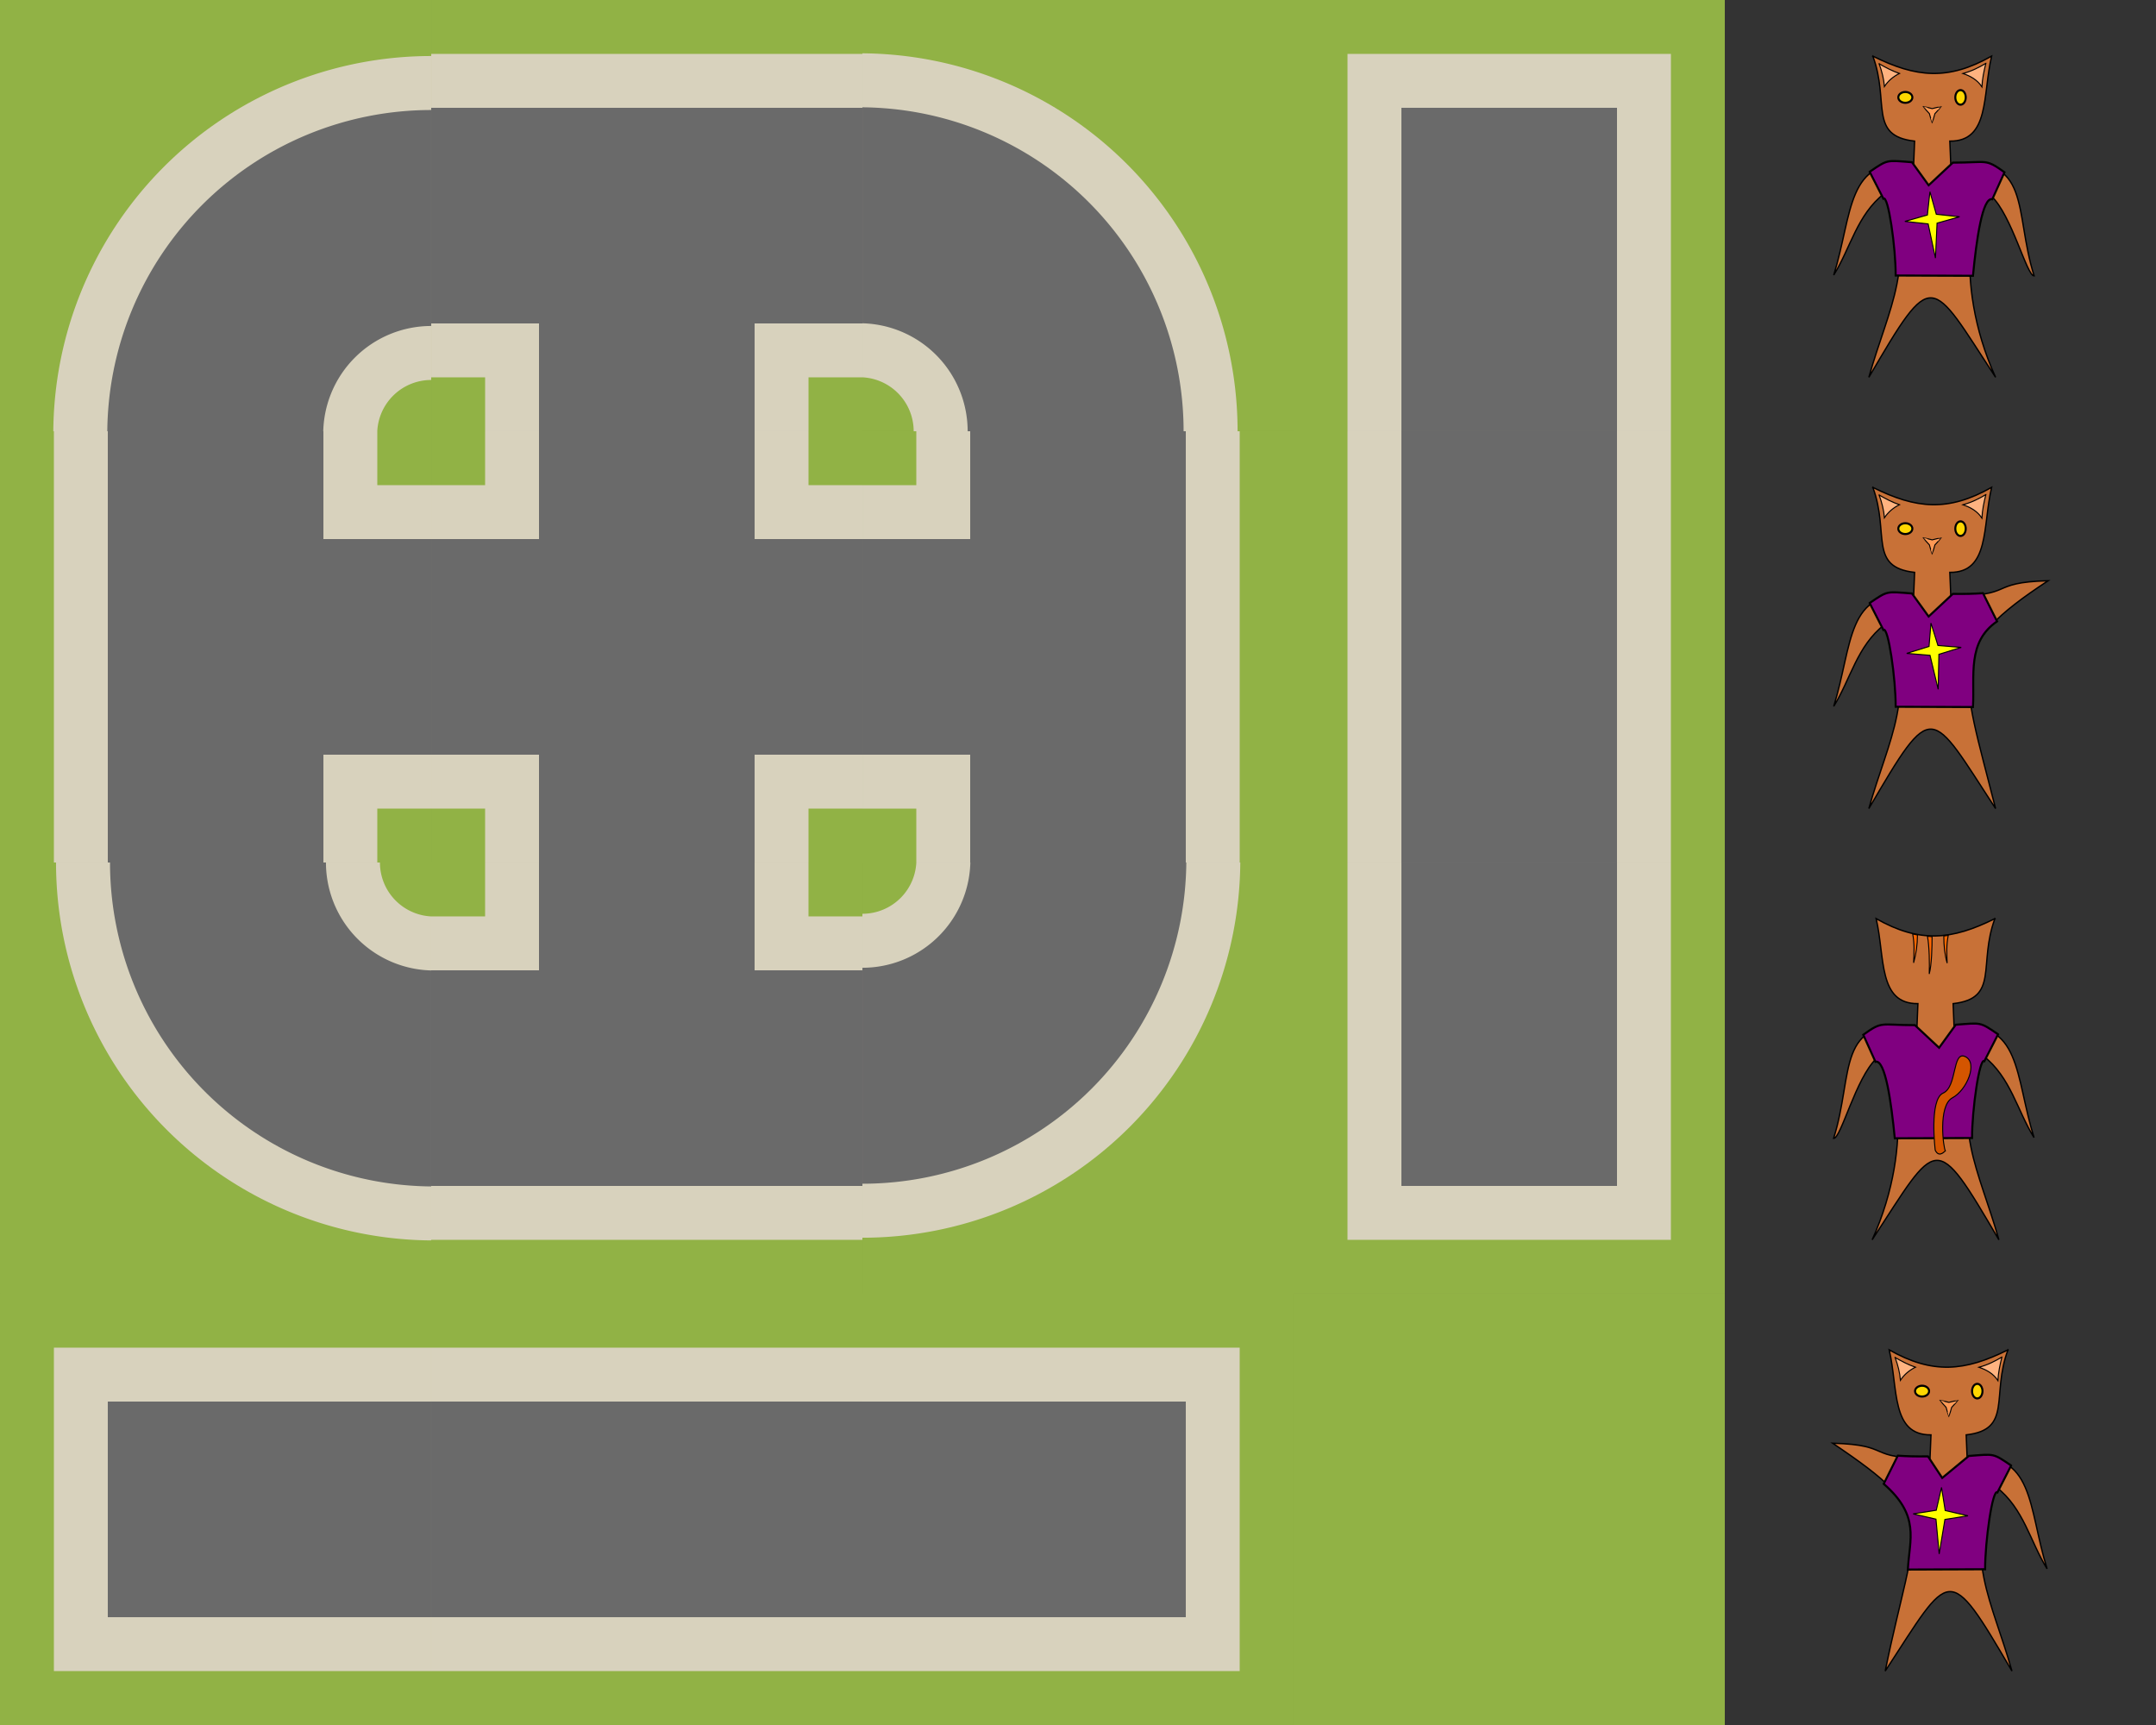 <?xml version="1.0" encoding="UTF-8" standalone="no"?>
<svg xmlns:dc="http://purl.org/dc/elements/1.1/"
   xmlns:cc="http://creativecommons.org/ns#"
   xmlns:rdf="http://www.w3.org/1999/02/22-rdf-syntax-ns#"
   xmlns:svg="http://www.w3.org/2000/svg"
   xmlns="http://www.w3.org/2000/svg"
   xmlns:sodipodi="http://sodipodi.sourceforge.net/DTD/sodipodi-0.dtd"
   xmlns:inkscape="http://www.inkscape.org/namespaces/inkscape"
   width="640"
   height="512"
   viewBox="0 0 169.333 135.467"
   version="1.1"
   id="svg8"
   inkscape:version="1.2.2 (b0a8486541, 2022-12-01)"
   sodipodi:docname="default.svg"
   inkscape:export-filename="default.png"
   inkscape:export-xdpi="180"
   inkscape:export-ydpi="180">
   <rect x="0" y="0" width="169.333" height="135.467" fill="#333333" stroke="none"/>
   <style>
   .wall { fill:#91b245 }
   .inter { fill:#d8d2bd }
   .path { fill:#6a6a6a }
   .star { fill:yellow;stroke:black;stroke-width:0.1 }
   .shirt { fill:purple;stroke:black;stroke-width:0.2 }
   .eye { fill:gold;stroke:black;stroke-width:0.2 }
   .skin { fill:#c87137;stroke:black;stroke-width:0.5 }
   .ear { fill:#ffb380;stroke:black;stroke-width:0.1 }
   .nose { fill:#ff9955;stroke:black;stroke-width:0.1 }
   .tail { fill:#d45500;stroke:black;stroke-width:0.1 }
   .stripe { fill:#ff6600;stroke:black;stroke-width:0.1 }
   </style>
   <sodipodi:namedview id="base"
      pagecolor="#ffffff"
      bordercolor="#666666"
      borderopacity="1.0"
      inkscape:pageopacity="0.0"
      inkscape:pageshadow="2"
      inkscape:document-units="px"
      showgrid="true"
      units="px"
      inkscape:snap-global="false"
      inkscape:snap-grids="false"
      inkscape:document-rotation="0"
      inkscape:zoom="0.78109544"
      inkscape:cx="362.57964"
      inkscape:cy="231.91456"
      inkscape:window-width="1919"
      inkscape:window-height="1046"
      inkscape:window-x="1920"
      inkscape:window-y="1080"
      inkscape:window-maximized="0"
      inkscape:current-layer="svg8"
      inkscape:object-nodes="true"
      inkscape:snap-nodes="true"
      inkscape:snap-bbox="true"
      inkscape:bbox-nodes="false"
      inkscape:snap-others="true"
      inkscape:object-paths="true"
      inkscape:showpageshadow="0"
      inkscape:pagecheckerboard="1"
      inkscape:deskcolor="#d1d1d1">
      <inkscape:grid spacingx="33.867"
         spacingy="33.867"
         type="xygrid"
         id="grid833" />
   </sodipodi:namedview>
   <g id="0"
      transform="translate(101.6,101.6)">
      <rect class="wall"
         id="rect1104"
         width="33.867"
         height="33.867"
         x="1.5258789e-06"
         y="1.5258789e-06" />
   </g>
   <g id="1"
      transform="rotate(-90,118.533,16.933)">
      <rect class="wall"
         id="rect1017"
         width="33.867"
         height="33.867"
         x="33.867"
         y="0" />
      <path id="path920"
         class="inter"
         d="M 38.1,4.233 H 67.733 V 29.633 H 38.1 Z"
         sodipodi:nodetypes="ccccc" />
      <path id="path922"
         class="path"
         d="M 42.333,8.467 H 67.733 L 67.733,25.4 h -25.4 z"
         sodipodi:nodetypes="ccccc" />
   </g>
   <g id="2"
      transform="translate(-33.867,101.6)">
      <rect class="wall"
         id="rect1096"
         width="33.867"
         height="33.867"
         x="33.867"
         y="0" />
      <path id="path1098"
         class="inter"
         d="M 38.1,4.233 H 67.733 V 29.633 H 38.1 Z"
         sodipodi:nodetypes="ccccc" />
      <path id="path1100"
         class="path"
         d="M 42.333,8.467 H 67.733 L 67.733,25.4 h -25.4 z"
         sodipodi:nodetypes="ccccc" />
   </g>
   <g id="3"
      transform="translate(-101.6,67.733)">
      <rect class="wall"
         id="rect1002"
         width="33.867"
         height="33.867"
         x="101.6"
         y="0" />
      <path id="path992"
         class="inter"
         d="M 400,0 A 112,112 0 0 0 512,112 V 16 A 16,16 0 0 1 496,0 Z"
         transform="scale(0.265)" />
      <path id="rect987"
         class="path"
         d="m 416,0 a 96,96 0 0 0 96,96 V 32 A 32,32 0 0 1 480,0 Z"
         transform="scale(0.265)" />
   </g>
   <g id="4"
      transform="rotate(90,84.667,50.8)">
      <rect class="wall"
         id="rect1129"
         width="33.867"
         height="33.867"
         x="33.867"
         y="0" />
      <path id="path1131"
         class="inter"
         d="M 38.1,4.233 H 67.733 V 29.633 H 38.1 Z"
         sodipodi:nodetypes="ccccc" />
      <path id="path1133"
         class="path"
         d="M 42.333,8.467 H 67.733 L 67.733,25.4 h -25.4 z"
         sodipodi:nodetypes="ccccc" />
   </g>
   <g id="5"
      transform="rotate(90,67.733,67.733)">
      <rect class="wall"
         id="rect1149"
         width="33.867"
         height="33.867"
         x="33.867"
         y="0" />
      <path id="path1151"
         class="inter"
         d="M 33.867,4.233 H 67.733 V 29.633 H 33.867 Z"
         sodipodi:nodetypes="ccccc" />
      <path id="path1153"
         class="path"
         d="M 33.867,8.467 H 67.733 L 67.733,25.4 H 33.867 Z"
         sodipodi:nodetypes="ccccc" />
   </g>
   <g id="6"
      transform="rotate(90,67.733,-33.867)">
      <rect class="wall"
         id="rect1173"
         width="33.867"
         height="33.867"
         x="101.6"
         y="0" />
      <path id="path1175"
         class="inter"
         d="M 400,0 A 112,112 0 0 0 512,112 V 16 A 16,16 0 0 1 496,0 Z"
         transform="scale(0.265)" />
      <path id="path1177"
         class="path"
         d="m 416,0 a 96,96 0 0 0 96,96 V 32 A 32,32 0 0 1 480,0 Z"
         transform="scale(0.265)" />
   </g>
   <g id="7"
      transform="translate(0,33.867)">
      <rect class="wall"
         id="rect1189"
         width="33.867"
         height="33.867"
         x="-1.7011722e-06"
         y="-1.7011719e-06" />
      <path id="path1191"
         class="inter"
         d="M 4.233,0 H 29.633 v 4.233 h 4.233 V 29.633 h -4.233 v 4.233 H 4.233 Z"
         sodipodi:nodetypes="ccccccccc" />
      <path id="path1193"
         class="path"
         d="m 8.467,0 h 16.933 v 8.467 h 8.467 L 33.867,25.4 h -8.467 l -2e-6,8.467 H 8.467 Z"
         sodipodi:nodetypes="ccccccccc" />
   </g>
   <g id="8"
      transform="rotate(180,67.733,67.733)">
      <rect class="wall"
         id="rect1137"
         width="33.867"
         height="33.867"
         x="33.867"
         y="0" />
      <path id="path1139"
         class="inter"
         d="M 38.1,4.233 H 67.733 V 29.633 H 38.1 Z"
         sodipodi:nodetypes="ccccc" />
      <path id="path1141"
         class="path"
         d="M 42.333,8.467 H 67.733 L 67.733,25.4 h -25.4 z"
         sodipodi:nodetypes="ccccc" />
   </g>
   <g id="9"
      transform="rotate(-90,135.467,67.733)">
      <rect class="wall"
         id="rect1181"
         width="33.867"
         height="33.867"
         x="101.6"
         y="0" />
      <path id="path1183"
         class="inter"
         d="M 400,0 A 112,112 0 0 0 512,112 V 16 A 16,16 0 0 1 496,0 Z"
         transform="scale(0.265)" />
      <path id="path1185"
         class="path"
         d="m 416,0 a 96,96 0 0 0 96,96 V 32 A 32,32 0 0 1 480,0 Z"
         transform="scale(0.265)" />
   </g>
   <g id="10"
      transform="rotate(180,50.8,67.733)">
      <rect class="wall"
         id="rect1157"
         width="33.867"
         height="33.867"
         x="33.867"
         y="0" />
      <path id="path1159"
         class="inter"
         d="M 33.867,4.233 H 67.733 V 29.633 H 33.867 Z"
         sodipodi:nodetypes="ccccc" />
      <path id="path1161"
         class="path"
         d="M 33.867,8.467 H 67.733 L 67.733,25.4 H 33.867 Z"
         sodipodi:nodetypes="ccccc" />
   </g>
   <g id="11"
      transform="rotate(-90,67.733,33.867)">
      <rect class="wall"
         id="rect1197"
         width="33.867"
         height="33.867"
         x="-1.7011722e-06"
         y="-1.7011719e-06" />
      <path id="path1199"
         class="inter"
         d="M 4.233,0 H 29.633 v 4.233 h 4.233 V 29.633 h -4.233 v 4.233 H 4.233 Z"
         sodipodi:nodetypes="ccccccccc" />
      <path id="path1201"
         class="path"
         d="m 8.467,0 h 16.933 v 8.467 h 8.467 L 33.867,25.4 h -8.467 l -2e-6,8.467 H 8.467 Z"
         sodipodi:nodetypes="ccccccccc" />
   </g>
   <g id="12"
      transform="rotate(180,101.6,16.933)">
      <rect class="wall"
         id="rect1165"
         width="33.867"
         height="33.867"
         x="101.6"
         y="0" />
      <path id="path1167"
         class="inter"
         d="M 400,0 A 112,112 0 0 0 512,112 V 16 A 16,16 0 0 1 496,0 Z"
         transform="scale(0.265)" />
      <path id="path1169"
         class="path"
         d="m 416,0 a 96,96 0 0 0 96,96 V 32 A 32,32 0 0 1 480,0 Z"
         transform="scale(0.265)" />
   </g>
   <g id="13"
      transform="rotate(180,50.8,33.867)">
      <rect class="wall"
         id="rect1205"
         width="33.867"
         height="33.867"
         x="-1.7011722e-06"
         y="-1.7011719e-06" />
      <path id="path1207"
         class="inter"
         d="M 4.233,0 H 29.633 v 4.233 h 4.233 V 29.633 h -4.233 v 4.233 H 4.233 Z"
         sodipodi:nodetypes="ccccccccc" />
      <path id="path1209"
         class="path"
         d="m 8.467,0 h 16.933 v 8.467 h 8.467 L 33.867,25.4 h -8.467 l -2e-6,8.467 H 8.467 Z"
         sodipodi:nodetypes="ccccccccc" />
   </g>
   <g id="14"
      transform="rotate(90,33.867,33.867)">
      <rect class="wall"
         id="rect1213"
         width="33.867"
         height="33.867"
         x="-1.7011722e-06"
         y="-1.7011719e-06" />
      <path id="path1215"
         class="inter"
         d="M 4.233,0 H 29.633 v 4.233 h 4.233 V 29.633 h -4.233 v 4.233 H 4.233 Z"
         sodipodi:nodetypes="ccccccccc" />
      <path id="path1217"
         class="path"
         d="m 8.467,0 h 16.933 v 8.467 h 8.467 L 33.867,25.4 h -8.467 l -2e-6,8.467 H 8.467 Z"
         sodipodi:nodetypes="ccccccccc" />
   </g>
   <g id="15"
      transform="translate(33.867,33.867)">
      <rect class="wall"
         id="rect1050"
         width="33.867"
         height="33.867"
         x="-1.7011722e-06"
         y="-1.7011719e-06" />
      <path id="rect843"
         class="inter"
         d="M -3.6666667e-7,4.233 H 4.233 V 0 H 29.633 v 4.233 h 4.233 V 29.633 h -4.233 v 4.233 H 4.233 V 29.633 H -3.6666667e-7 Z"
         sodipodi:nodetypes="ccccccccccccc" />
      <path id="rect845"
         class="path"
         d="M -3.6666667e-7,8.467 H 8.467 V 0 h 16.933 v 8.467 h 8.467 L 33.867,25.4 h -8.467 l -2e-6,8.467 H 8.467 V 25.4 H -3.6666667e-7 Z"
         sodipodi:nodetypes="ccccccccccccc" />
   </g>
   <g id="south"
      transform="matrix(0.796,0,0,0.826,133.863,-3.544)">
      <path id="path935"
         class="skin"
         d="m 62.723,36.328 c 6.321,16.427 -1.775,28.612 15.551,30.498 l -0.352,8.342 C 52.708,72.359 55.35,92.744 48.155,114.887 c 6.288,-9.766 8.681,-21.64 18.865,-29.298 12.841,24.025 1.443,41.141 -5.784,65.966 24.097,-39.702 22.622,-36.239 47.189,0 -16.624,-35.205 -8.045,-67.791 -1.589,-65.038 7.697,7.007 13.201,28.752 15.942,28.646 C 115.069,91.755 122.301,71.523 91.74,75.168 l -0.352,-8.342 c 14.882,0.126 12.189,-16.633 15.551,-30.498 -16.173,8.823 -28.132,7.714 -44.217,0 z"
         transform="scale(0.265)"
         sodipodi:nodetypes="ccccccccccccc" />
      <path sodipodi:type="star"
         class="nose"
         id="path937"
         sodipodi:sides="3"
         sodipodi:cx="22.474449"
         sodipodi:cy="14.934641"
         sodipodi:r1="1.0671073"
         sodipodi:r2="0.31648353"
         sodipodi:arg1="-0.52094929"
         sodipodi:arg2="0.52624831"
         inkscape:flatsided="false"
         inkscape:rounded="0.01"
         inkscape:randomized="0"
         d="m 23.4,14.404 c 0.005,0.008 -0.647,0.682 -0.652,0.69 -0.005,0.008 -0.267,0.908 -0.276,0.908 -0.009,-2.5e-5 -0.267,-0.901 -0.272,-0.91 -0.005,-0.008 -0.653,-0.685 -0.648,-0.694 0.005,-0.008 0.914,0.219 0.924,0.22 0.009,2.6e-5 0.92,-0.223 0.925,-0.215 z"
         inkscape:transform-center-x="-0.025657126"
         inkscape:transform-center-y="0.2388035" />
      <ellipse class="eye"
         id="ellipse939"
         cx="19.828"
         cy="13.55"
         rx="0.693"
         ry="0.515" />
      <ellipse class="eye"
         id="ellipse941"
         cx="13.55"
         cy="-25.274"
         rx="0.693"
         ry="0.515"
         transform="rotate(90)" />
      <path class="shirt"
         d="m 16.307,20.624 1.353,2.552 c 0.487,-0.371 1.225,4.675 1.215,7.309 l 7.626,0.027 c 0.335,-3.384 0.937,-7.525 1.909,-7.278 l 1.201,-2.565 c -1.933,-1.342 -1.652,-0.914 -5.097,-0.915 l -2.387,2.149 -1.645,-2.19 c -2.557,-0.187 -2.355,-0.28 -4.174,0.91 z"
         id="path943"
         sodipodi:nodetypes="cccccccccc" />
      <path class="ear"
         d="m 17.239,10.35 c 0.276,0.722 0.467,1.444 0.526,2.166 0.394,-0.571 0.903,-0.961 1.481,-1.241 -0.699,-0.227 -1.356,-0.567 -2.008,-0.924 z"
         id="path945"
         sodipodi:nodetypes="cccc" />
      <path class="ear"
         d="m 27.774,10.31 c -0.67,0.389 -1.388,0.741 -2.262,0.969 0.752,0.246 1.422,0.605 1.871,1.269 0.036,-0.748 0.2,-1.493 0.392,-2.238 z"
         id="path947"
         sodipodi:nodetypes="cccc" />
      <path id="path993"
         class="star"
         inkscape:transform-center-x="0.15630218"
         inkscape:transform-center-y="-0.045502468"
         d="m 22.957,25.507 -0.157,3.322 -0.721,-3.251 -2.297,-0.24 2.223,-0.606 0.249,-2.213 0.629,2.142 2.297,0.24 z"
         sodipodi:nodetypes="ccccccccc" />
   </g>
   <g id="east"
      transform="matrix(0.796,0,0,0.826,133.863,30.323)">
      <path id="path918"
         class="skin"
         d="m 62.723,36.328 c 6.321,16.427 -1.775,28.612 15.551,30.498 l -0.352,8.342 C 52.708,72.359 55.35,92.744 48.155,114.887 c 6.288,-9.766 8.681,-21.64 18.865,-29.298 12.841,24.025 1.443,41.141 -5.784,65.966 24.097,-39.702 22.622,-36.239 47.189,0 -13.249,-50.315 -19.025,-57.287 19.574,-81.741 -22.892,0.606 -11.87,5.625 -36.259,5.354 l -0.352,-8.342 c 14.882,0.126 12.189,-16.633 15.551,-30.498 -16.173,8.823 -28.132,7.714 -44.217,0 z"
         transform="scale(0.265)"
         sodipodi:nodetypes="cccccccccccc" />
      <path sodipodi:type="star"
         class="nose"
         id="path921"
         sodipodi:sides="3"
         sodipodi:cx="22.474449"
         sodipodi:cy="14.934641"
         sodipodi:r1="1.0671073"
         sodipodi:r2="0.31648353"
         sodipodi:arg1="-0.52094929"
         sodipodi:arg2="0.52624831"
         inkscape:flatsided="false"
         inkscape:rounded="0.01"
         inkscape:randomized="0"
         d="m 23.4,14.404 c 0.005,0.008 -0.647,0.682 -0.652,0.69 -0.005,0.008 -0.267,0.908 -0.276,0.908 -0.009,-2.5e-5 -0.267,-0.901 -0.272,-0.91 -0.005,-0.008 -0.653,-0.685 -0.648,-0.694 0.005,-0.008 0.914,0.219 0.924,0.22 0.009,2.6e-5 0.92,-0.223 0.925,-0.215 z"
         inkscape:transform-center-x="-0.025657126"
         inkscape:transform-center-y="0.2388035" />
      <ellipse class="eye"
         id="ellipse923"
         cx="19.828"
         cy="13.55"
         rx="0.693"
         ry="0.515" />
      <ellipse class="eye"
         id="ellipse925"
         cx="13.55"
         cy="-25.274"
         rx="0.693"
         ry="0.515"
         transform="rotate(90)" />
      <path class="shirt"
         d="m 16.307,20.624 1.353,2.552 c 0.487,-0.371 1.225,4.675 1.215,7.309 l 7.626,0.027 c 0.181,-2.977 -0.606,-6.187 2.38,-8.145 l -1.39,-2.682 c -0.932,0.061 -1.671,0.081 -2.978,0.069 l -2.387,2.149 -1.645,-2.19 c -2.557,-0.187 -2.355,-0.28 -4.174,0.91 z"
         id="path927"
         sodipodi:nodetypes="cccccccccc" />
      <path class="ear"
         d="m 17.239,10.35 c 0.276,0.722 0.467,1.444 0.526,2.166 0.394,-0.571 0.903,-0.961 1.481,-1.241 -0.699,-0.227 -1.356,-0.567 -2.008,-0.924 z"
         id="path929"
         sodipodi:nodetypes="cccc" />
      <path class="ear"
         d="m 27.774,10.31 c -0.67,0.389 -1.388,0.741 -2.262,0.969 0.752,0.246 1.422,0.605 1.871,1.269 0.036,-0.748 0.2,-1.493 0.392,-2.238 z"
         id="path931"
         sodipodi:nodetypes="cccc" />
      <path id="path998"
         class="star"
         inkscape:transform-center-x="0.16896995"
         inkscape:transform-center-y="-0.042460298"
         d="m 23.139,25.501 -0.07,3.325 -0.806,-3.232 -2.302,-0.184 2.206,-0.66 0.191,-2.219 0.685,2.126 2.302,0.184 z"
         sodipodi:nodetypes="ccccccccc" />
   </g>
   <g id="north"
      transform="matrix(-0.796,0,0,0.826,169.911,64.19)">
      <path id="path967"
         class="skin"
         d="m 62.723,36.328 c 6.321,16.427 -1.775,28.612 15.551,30.498 l -0.352,8.342 C 52.708,72.359 55.35,92.744 48.155,114.887 c 6.288,-9.766 8.681,-21.64 18.865,-29.298 12.841,24.025 1.443,41.141 -5.784,65.966 24.097,-39.702 22.622,-36.239 47.189,0 -16.624,-35.205 -8.045,-67.791 -1.589,-65.038 7.697,7.007 13.201,28.752 15.942,28.646 C 115.069,91.755 122.301,71.523 91.74,75.168 l -0.352,-8.342 c 14.882,0.126 12.189,-16.633 15.551,-30.498 -16.173,8.823 -28.132,7.714 -44.217,0 z"
         sodipodi:nodetypes="ccccccccccccc"
         transform="scale(0.265)" />
      <path class="shirt"
         d="m 16.307,20.624 1.353,2.552 c 0.487,-0.371 1.225,4.675 1.215,7.309 l 7.626,0.027 c 0.335,-3.384 0.937,-7.525 1.909,-7.278 l 1.201,-2.565 c -1.933,-1.342 -1.652,-0.914 -5.097,-0.915 l -2.387,2.149 -1.645,-2.19 c -2.557,-0.187 -2.355,-0.28 -4.174,0.91 z"
         id="path975"
         sodipodi:nodetypes="cccccccccc" />
      <path class="tail"
         d="m 21.505,31.702 c 0.192,-0.193 0.756,-4.301 -0.687,-5.036 -1.442,-0.735 -2.557,-3.367 -1.259,-3.926 1.279,-0.552 0.776,2.881 2.169,3.472 1.393,0.591 0.781,5.433 0.781,5.433 -0.329,0.642 -0.76,0.279 -1.004,0.058 -1e-6,-10e-7 0,-4e-6 0,-4e-6 z"
         id="path983"
         sodipodi:nodetypes="czazcac" />
      <path class="stripe"
         d="m 24.732,11.088 c -0.189,0.927 -0.127,1.833 -0.09,2.741 -0.244,-0.842 -0.379,-1.721 -0.378,-2.649 z"
         id="path987"
         sodipodi:nodetypes="cccc" />
      <path class="stripe"
         d="m 23.276,11.305 c -0.189,0.927 -0.212,2.674 -0.176,3.582 -0.244,-0.842 -0.281,-2.621 -0.28,-3.548 z"
         id="path989"
         sodipodi:nodetypes="cccc" />
      <path class="stripe"
         d="m 21.227,11.224 c 0.189,0.927 0.143,1.724 0.106,2.632 0.244,-0.842 0.332,-1.651 0.331,-2.578 z"
         id="path991"
         sodipodi:nodetypes="cccc" />
   </g>
   <g id="west"
      transform="matrix(-0.796,0,0,0.826,170.937,98.056)">
      <path id="path951"
         class="skin"
         d="m 62.723,36.328 c 6.321,16.427 -1.775,28.612 15.551,30.498 l -0.352,8.342 C 52.708,72.359 55.35,92.744 48.155,114.887 c 6.288,-9.766 8.681,-21.64 18.865,-29.298 12.841,24.025 1.443,41.141 -5.784,65.966 24.097,-39.702 22.622,-36.239 47.189,0 -11.515,-54.369 -21.245,-55.3 19.574,-81.741 -22.892,0.606 -11.87,5.625 -36.259,5.354 l -0.352,-8.342 c 14.882,0.126 12.189,-16.633 15.551,-30.498 -16.173,8.823 -28.132,7.714 -44.217,0 z"
         transform="scale(0.265)"
         sodipodi:nodetypes="cccccccccccc" />
      <path sodipodi:type="star"
         class="nose"
         id="path953"
         sodipodi:sides="3"
         sodipodi:cx="-22.45018"
         sodipodi:cy="14.934641"
         sodipodi:r1="1.0671073"
         sodipodi:r2="0.31648353"
         sodipodi:arg1="-0.52094929"
         sodipodi:arg2="0.52624831"
         inkscape:flatsided="false"
         inkscape:rounded="0.01"
         inkscape:randomized="0"
         d="m -21.525,14.404 c 0.005,0.008 -0.647,0.682 -0.652,0.69 -0.005,0.008 -0.267,0.908 -0.276,0.908 -0.009,-2.5e-5 -0.267,-0.901 -0.272,-0.91 -0.005,-0.008 -0.653,-0.685 -0.648,-0.694 0.005,-0.008 0.914,0.219 0.924,0.22 0.009,2.6e-5 0.92,-0.223 0.925,-0.215 z"
         inkscape:transform-center-x="0.025657031"
         inkscape:transform-center-y="0.2388035"
         transform="scale(-1,1)" />
      <ellipse class="eye"
         id="ellipse955"
         cx="-25.096"
         cy="13.55"
         rx="0.693"
         ry="0.515"
         transform="scale(-1,1)" />
      <ellipse class="eye"
         id="ellipse957"
         cx="13.55"
         cy="19.65"
         rx="0.693"
         ry="0.515"
         transform="matrix(0,1,1,0,0,0)" />
      <path class="shirt"
         d="m 16.307,20.624 1.353,2.552 c 0.487,-0.371 1.225,4.675 1.215,7.309 l 7.626,0.027 c -0.17,-2.89 -1.238,-5.104 2.38,-8.145 l -1.39,-2.682 c -0.932,0.061 -1.671,0.081 -2.978,0.069 l -1.404,2.048 -2.627,-2.09 c -2.557,-0.187 -2.355,-0.28 -4.174,0.91 z"
         id="path959"
         sodipodi:nodetypes="cccccccccc" />
      <path class="ear"
         d="m 27.757,10.35 c -0.276,0.722 -0.467,1.444 -0.526,2.166 -0.394,-0.571 -0.903,-0.961 -1.481,-1.241 0.699,-0.227 1.356,-0.567 2.008,-0.924 z"
         id="path961"
         sodipodi:nodetypes="cccc" />
      <path class="ear"
         d="m 17.222,10.31 c 0.67,0.389 1.388,0.741 2.262,0.969 -0.752,0.246 -1.422,0.605 -1.871,1.269 -0.036,-0.748 -0.2,-1.493 -0.392,-2.238 z"
         id="path963"
         sodipodi:nodetypes="cccc" />
      <path id="path1004"
         class="star"
         inkscape:transform-center-x="-0.23776198"
         inkscape:transform-center-y="-0.12347772"
         d="m 22.844,25.75 0.564,3.281 0.317,-3.31 2.251,-0.5 -2.282,-0.349 -0.518,-2.17 -0.362,2.199 -2.251,0.5 z"
         sodipodi:nodetypes="ccccccccc" />
   </g>
</svg>
